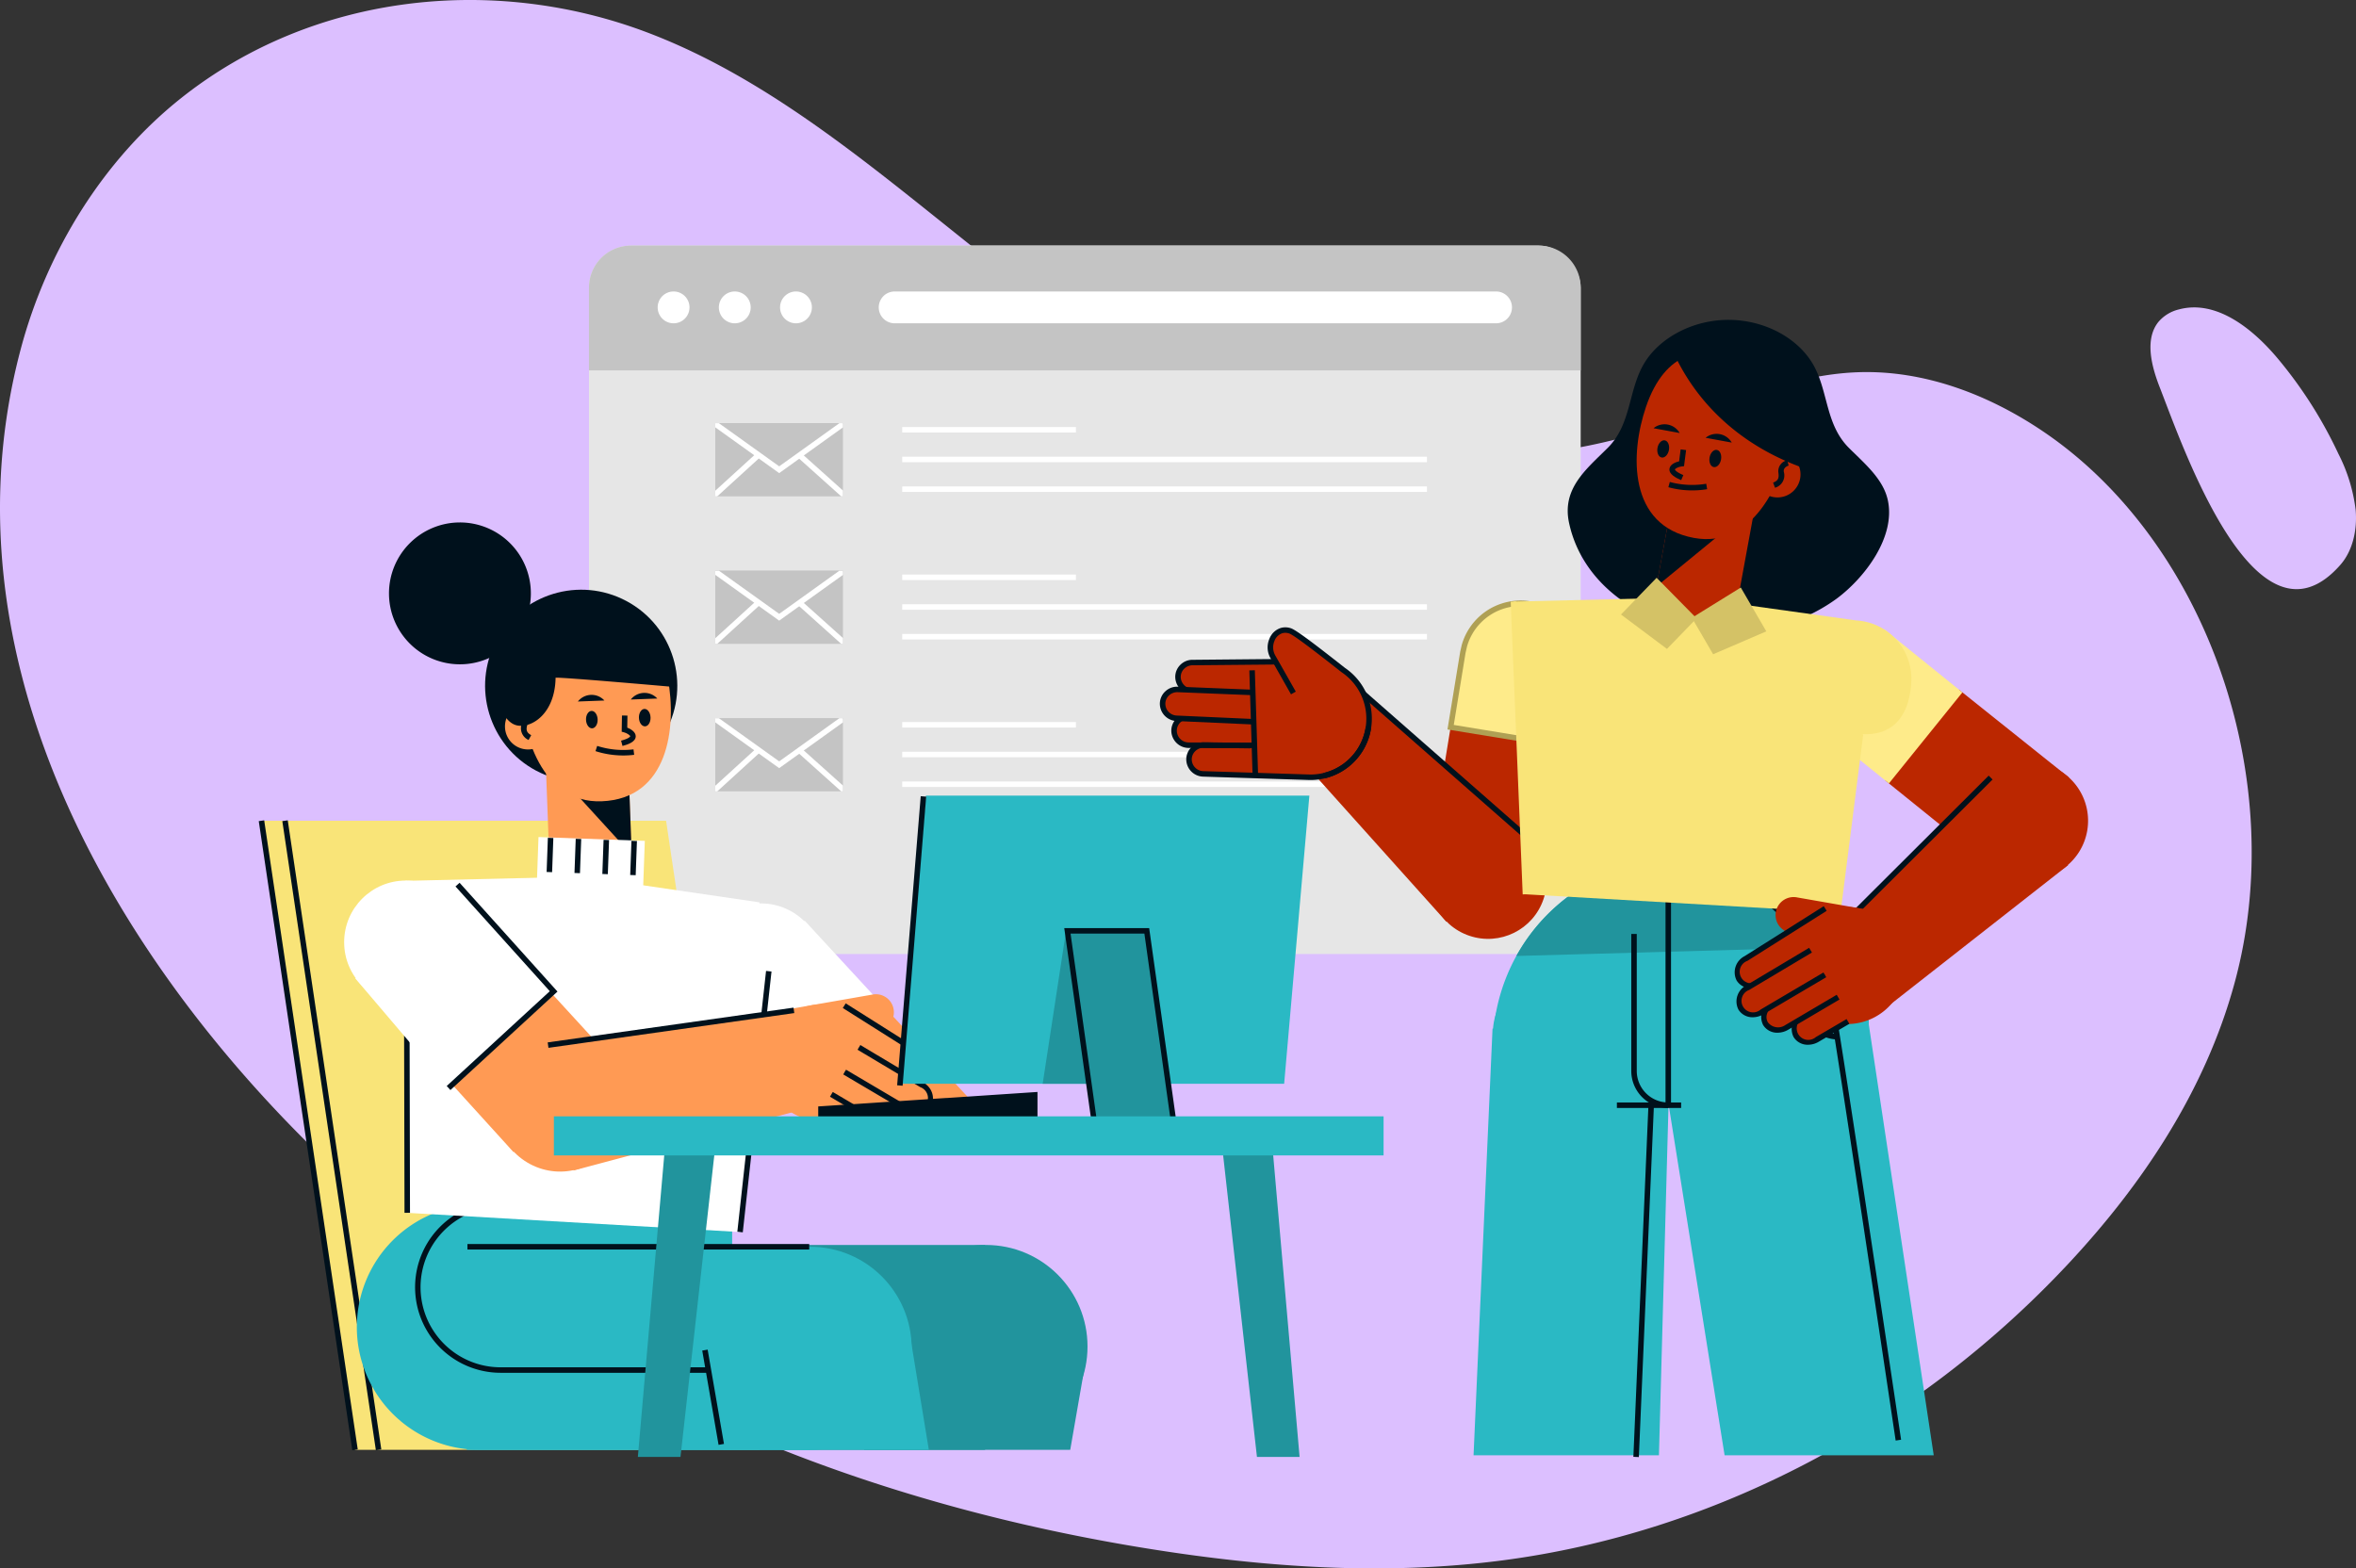 <svg xmlns="http://www.w3.org/2000/svg" xmlns:xlink="http://www.w3.org/1999/xlink" width="402.266" height="267.821" viewBox="0 0 402.266 267.821">
  <rect x="0" y="0" width="402.266" height="267.821" fill="#333333" stroke="none"/>
  <defs>
    <clipPath id="clip-path">
      <rect id="Rectángulo_6276" data-name="Rectángulo 6276" width="21.798" height="12.492" transform="translate(196.579 2113.395)" fill="none"/>
    </clipPath>
    <clipPath id="clip-path-2">
      <rect id="Rectángulo_6281" data-name="Rectángulo 6281" width="21.798" height="12.492" transform="translate(196.579 2138.584)" fill="none"/>
    </clipPath>
    <clipPath id="clip-path-3">
      <rect id="Rectángulo_6286" data-name="Rectángulo 6286" width="21.798" height="12.492" transform="translate(196.579 2163.773)" fill="none"/>
    </clipPath>
  </defs>
  <g id="Grupo_59534" data-name="Grupo 59534" transform="translate(-74.451 -2041.133)">
    <g id="Grupo_56029" data-name="Grupo 56029">
      <path id="Trazado_101095" data-name="Trazado 101095" d="M105.441,2057.832c22.5-17.829,53.222-21.089,79.463-11.179,34.862,13.17,60.521,46.521,94.381,62.537a105.836,105.836,0,0,0,76.022,5.6c12.134-3.724,23.933-9.7,36.527-10.1,11.154-.353,22.172,3.787,31.653,10.244,27.9,19,41.908,59.518,32.5,94.042-5.034,18.485-15.843,34.539-28.435,48-26.012,27.817-60.521,45.9-96.588,50.607-20.131,2.627-40.552,1.2-60.609-2.028-43.709-7.035-86.772-22.973-122.763-51.08-43.085-33.65-85.787-92.346-69.655-153.532C82.453,2083.827,92.253,2068.282,105.441,2057.832Z" fill="#dcbfff"/>
      <path id="Trazado_101096" data-name="Trazado 101096" d="M443.2,2107.257c-1.417-3.623-2.594-8.222-.206-11.169a6.607,6.607,0,0,1,3.48-2.117c6.308-1.7,12.493,3.148,16.892,8.392a74.63,74.63,0,0,1,10.344,16.257,28.6,28.6,0,0,1,2.945,9.551c.3,3.365-.46,6.972-2.6,9.408C459.658,2153.963,447.13,2117.3,443.2,2107.257Z" fill="#dcbfff"/>
    </g>
    <g id="Grupo_59427" data-name="Grupo 59427">
      <g id="Grupo_59389" data-name="Grupo 59389">
        <g id="Grupo_59386" data-name="Grupo 59386">
          <g id="Grupo_59385" data-name="Grupo 59385">
            <rect id="Rectángulo_6271" data-name="Rectángulo 6271" width="169.325" height="120.967" rx="7.177" transform="translate(175.013 2083.069)" fill="#e6e6e6"/>
          </g>
          <path id="Trazado_107738" data-name="Trazado 107738" d="M344.338,2104.384v-14.138a7.177,7.177,0,0,0-7.177-7.177H182.19a7.177,7.177,0,0,0-7.177,7.177v14.138Z" fill="#c4c4c4"/>
        </g>
        <g id="Grupo_59388" data-name="Grupo 59388">
          <g id="Grupo_59387" data-name="Grupo 59387">
            <path id="Trazado_107739" data-name="Trazado 107739" d="M189.46,2090.905a2.717,2.717,0,1,0,2.717,2.717A2.717,2.717,0,0,0,189.46,2090.905Z" fill="#fff"/>
            <path id="Trazado_107740" data-name="Trazado 107740" d="M199.909,2090.905a2.717,2.717,0,1,0,2.717,2.717A2.718,2.718,0,0,0,199.909,2090.905Z" fill="#fff"/>
            <path id="Trazado_107741" data-name="Trazado 107741" d="M210.358,2090.905a2.717,2.717,0,1,0,2.716,2.717A2.717,2.717,0,0,0,210.358,2090.905Z" fill="#fff"/>
          </g>
          <path id="Trazado_107742" data-name="Trazado 107742" d="M329.89,2096.339H227.206a2.718,2.718,0,0,1-2.717-2.717h0a2.718,2.718,0,0,1,2.717-2.717H329.89a2.717,2.717,0,0,1,2.717,2.717h0A2.717,2.717,0,0,1,329.89,2096.339Z" fill="#fff"/>
        </g>
      </g>
      <g id="Grupo_59426" data-name="Grupo 59426">
        <g id="Grupo_59401" data-name="Grupo 59401">
          <g id="Grupo_59393" data-name="Grupo 59393">
            <g id="Grupo_59390" data-name="Grupo 59390">
              <rect id="Rectángulo_6272" data-name="Rectángulo 6272" width="29.656" height="0.938" transform="translate(228.498 2114.05)" fill="#fff"/>
            </g>
            <g id="Grupo_59391" data-name="Grupo 59391">
              <rect id="Rectángulo_6273" data-name="Rectángulo 6273" width="89.59" height="0.938" transform="translate(228.498 2124.196)" fill="#fff"/>
            </g>
            <g id="Grupo_59392" data-name="Grupo 59392">
              <rect id="Rectángulo_6274" data-name="Rectángulo 6274" width="89.59" height="0.938" transform="translate(228.498 2119.123)" fill="#fff"/>
            </g>
          </g>
          <g id="Grupo_59400" data-name="Grupo 59400">
            <g id="Grupo_59399" data-name="Grupo 59399">
              <g id="Grupo_59398" data-name="Grupo 59398" clip-path="url(#clip-path)">
                <g id="Grupo_59397" data-name="Grupo 59397">
                  <g id="Grupo_59396" data-name="Grupo 59396">
                    <rect id="Rectángulo_6275" data-name="Rectángulo 6275" width="23.721" height="13.594" transform="translate(219.339 2126.438) rotate(180)" fill="#c4c4c4"/>
                    <g id="Grupo_59394" data-name="Grupo 59394">
                      <path id="Trazado_107743" data-name="Trazado 107743" d="M195.934,2126.784l-.632-.692,12.1-11.034,12.251,10.979-.626.7-11.619-10.413Z" fill="#fff"/>
                    </g>
                    <g id="Grupo_59395" data-name="Grupo 59395">
                      <path id="Trazado_107744" data-name="Trazado 107744" d="M195.617,2112.844l11.871,8.5,11.85-8.5" fill="#c4c4c4"/>
                      <path id="Trazado_107745" data-name="Trazado 107745" d="M207.489,2121.921l-12.144-8.7.546-.763,11.6,8.305,11.577-8.3.547.762Z" fill="#fff"/>
                    </g>
                  </g>
                </g>
              </g>
            </g>
          </g>
        </g>
        <g id="Grupo_59413" data-name="Grupo 59413">
          <g id="Grupo_59405" data-name="Grupo 59405">
            <g id="Grupo_59402" data-name="Grupo 59402">
              <rect id="Rectángulo_6277" data-name="Rectángulo 6277" width="29.656" height="0.938" transform="translate(228.498 2139.24)" fill="#fff"/>
            </g>
            <g id="Grupo_59403" data-name="Grupo 59403">
              <rect id="Rectángulo_6278" data-name="Rectángulo 6278" width="89.59" height="0.938" transform="translate(228.498 2149.385)" fill="#fff"/>
            </g>
            <g id="Grupo_59404" data-name="Grupo 59404">
              <rect id="Rectángulo_6279" data-name="Rectángulo 6279" width="89.59" height="0.938" transform="translate(228.498 2144.313)" fill="#fff"/>
            </g>
          </g>
          <g id="Grupo_59412" data-name="Grupo 59412">
            <g id="Grupo_59411" data-name="Grupo 59411">
              <g id="Grupo_59410" data-name="Grupo 59410" clip-path="url(#clip-path-2)">
                <g id="Grupo_59409" data-name="Grupo 59409">
                  <g id="Grupo_59408" data-name="Grupo 59408">
                    <rect id="Rectángulo_6280" data-name="Rectángulo 6280" width="23.721" height="13.594" transform="translate(219.339 2151.627) rotate(180)" fill="#c4c4c4"/>
                    <g id="Grupo_59406" data-name="Grupo 59406">
                      <path id="Trazado_107746" data-name="Trazado 107746" d="M195.934,2151.973l-.632-.692,12.1-11.034,12.251,10.979-.626.7-11.619-10.413Z" fill="#fff"/>
                    </g>
                    <g id="Grupo_59407" data-name="Grupo 59407">
                      <path id="Trazado_107747" data-name="Trazado 107747" d="M195.617,2138.033l11.871,8.5,11.85-8.5" fill="#c4c4c4"/>
                      <path id="Trazado_107748" data-name="Trazado 107748" d="M207.489,2147.11l-12.144-8.7.546-.763,11.6,8.305,11.577-8.3.547.762Z" fill="#fff"/>
                    </g>
                  </g>
                </g>
              </g>
            </g>
          </g>
        </g>
        <g id="Grupo_59425" data-name="Grupo 59425">
          <g id="Grupo_59417" data-name="Grupo 59417">
            <g id="Grupo_59414" data-name="Grupo 59414">
              <rect id="Rectángulo_6282" data-name="Rectángulo 6282" width="29.656" height="0.938" transform="translate(228.498 2164.429)" fill="#fff"/>
            </g>
            <g id="Grupo_59415" data-name="Grupo 59415">
              <rect id="Rectángulo_6283" data-name="Rectángulo 6283" width="89.59" height="0.938" transform="translate(228.498 2174.575)" fill="#fff"/>
            </g>
            <g id="Grupo_59416" data-name="Grupo 59416">
              <rect id="Rectángulo_6284" data-name="Rectángulo 6284" width="89.59" height="0.938" transform="translate(228.498 2169.502)" fill="#fff"/>
            </g>
          </g>
          <g id="Grupo_59424" data-name="Grupo 59424">
            <g id="Grupo_59423" data-name="Grupo 59423">
              <g id="Grupo_59422" data-name="Grupo 59422" clip-path="url(#clip-path-3)">
                <g id="Grupo_59421" data-name="Grupo 59421">
                  <g id="Grupo_59420" data-name="Grupo 59420">
                    <rect id="Rectángulo_6285" data-name="Rectángulo 6285" width="23.721" height="13.594" transform="translate(219.339 2176.816) rotate(180)" fill="#c4c4c4"/>
                    <g id="Grupo_59418" data-name="Grupo 59418">
                      <path id="Trazado_107749" data-name="Trazado 107749" d="M195.934,2177.163l-.632-.692,12.1-11.034,12.251,10.979-.626.7L207.407,2166.7Z" fill="#fff"/>
                    </g>
                    <g id="Grupo_59419" data-name="Grupo 59419">
                      <path id="Trazado_107750" data-name="Trazado 107750" d="M195.617,2163.222l11.871,8.5,11.85-8.5" fill="#c4c4c4"/>
                      <path id="Trazado_107751" data-name="Trazado 107751" d="M207.489,2172.3l-12.144-8.7.546-.763,11.6,8.306,11.577-8.305.547.762Z" fill="#fff"/>
                    </g>
                  </g>
                </g>
              </g>
            </g>
          </g>
        </g>
      </g>
    </g>
    <g id="Grupo_59430" data-name="Grupo 59430">
      <path id="Trazado_107752" data-name="Trazado 107752" d="M204.153,2288.7H135.068l-15.973-107.421H188.18Z" fill="#f9e478"/>
      <g id="Grupo_59428" data-name="Grupo 59428">
        <rect id="Rectángulo_6287" data-name="Rectángulo 6287" width="0.938" height="108.602" transform="translate(118.631 2181.348) rotate(-8.458)" fill="#00111c"/>
      </g>
      <g id="Grupo_59429" data-name="Grupo 59429">
        <rect id="Rectángulo_6288" data-name="Rectángulo 6288" width="0.938" height="108.602" transform="translate(122.655 2181.348) rotate(-8.458)" fill="#00111c"/>
      </g>
    </g>
    <g id="Grupo_59431" data-name="Grupo 59431">
      <path id="Trazado_107753" data-name="Trazado 107753" d="M199.459,2288.7h-43.13a20.951,20.951,0,0,1-20.951-20.951h0a20.951,20.951,0,0,1,20.951-20.951h43.13Z" fill="#2ab9c4"/>
    </g>
    <g id="Grupo_59432" data-name="Grupo 59432">
      <path id="Trazado_107754" data-name="Trazado 107754" d="M242.647,2253.719H187.817l-3.656,34.981h58.485Z" fill="#21949d"/>
      <ellipse id="Elipse_4114" data-name="Elipse 4114" cx="17.336" cy="17.346" rx="17.336" ry="17.346" transform="translate(225.463 2253.719)" fill="#21949d"/>
      <path id="Trazado_107755" data-name="Trazado 107755" d="M257.184,2288.7l2.551-14.661-34.178-5.948-3.586,20.609Z" fill="#21949d"/>
    </g>
    <ellipse id="Elipse_4115" data-name="Elipse 4115" cx="17.336" cy="17.346" rx="17.336" ry="17.346" transform="translate(195.435 2254.028)" fill="#2ab9c4"/>
    <path id="Trazado_107756" data-name="Trazado 107756" d="M233.041,2288.7l-3.305-20.136-34.234,5.62,2.383,14.516Z" fill="#2ab9c4"/>
    <path id="Trazado_107757" data-name="Trazado 107757" d="M212.618,2254.028H157.789l-3.656,34.692h58.485Z" fill="#2ab9c4"/>
    <g id="Grupo_59433" data-name="Grupo 59433">
      <rect id="Rectángulo_6289" data-name="Rectángulo 6289" width="0.938" height="16.337" transform="translate(194.353 2271.754) rotate(-9.82)" fill="#00111c"/>
    </g>
    <g id="Grupo_59434" data-name="Grupo 59434">
      <rect id="Rectángulo_6290" data-name="Rectángulo 6290" width="58.357" height="0.938" transform="translate(154.262 2253.56)" fill="#00111c"/>
    </g>
    <g id="Grupo_59436" data-name="Grupo 59436">
      <g id="Grupo_59435" data-name="Grupo 59435">
        <path id="Trazado_107758" data-name="Trazado 107758" d="M195.589,2275.548H159.934a14.612,14.612,0,0,1-4.732-28.436l.3.887a13.674,13.674,0,0,0,4.428,26.611h35.655Z" fill="#00111c"/>
      </g>
    </g>
    <g id="Grupo_59456" data-name="Grupo 59456">
      <path id="Trazado_107759" data-name="Trazado 107759" d="M165.091,2142.439a12.112,12.112,0,1,1-12.129-12.094A12.112,12.112,0,0,1,165.091,2142.439Z" fill="#00111c"/>
      <circle id="Elipse_4116" data-name="Elipse 4116" cx="16.407" cy="16.407" r="16.407" transform="translate(151.481 2164.973) rotate(-61.869)" fill="#00111c"/>
      <g id="Grupo_59437" data-name="Grupo 59437">
        <rect id="Rectángulo_6291" data-name="Rectángulo 6291" width="14.084" height="20.772" transform="translate(167.615 2170.998) rotate(-2.142)" fill="#ff9a54"/>
        <path id="Trazado_107760" data-name="Trazado 107760" d="M182.311,2187.093,167.615,2171l14.074-.526Z" fill="#00111c"/>
      </g>
      <g id="Grupo_59449" data-name="Grupo 59449">
        <path id="Trazado_107761" data-name="Trazado 107761" d="M188.478,2156.971c1.565,8.388.086,20.56-11.307,20.987-10.193.381-13.634-11.342-13.953-19.869S184.727,2136.868,188.478,2156.971Z" fill="#ff9a54"/>
        <g id="Grupo_59440" data-name="Grupo 59440">
          <g id="Grupo_59438" data-name="Grupo 59438">
            <path id="Trazado_107762" data-name="Trazado 107762" d="M184.478,2162.188c.548-.021,1.017.629,1.047,1.45s-.388,1.505-.936,1.525-1.017-.629-1.047-1.45S183.93,2162.208,184.478,2162.188Z" fill="#00111c"/>
            <path id="Trazado_107763" data-name="Trazado 107763" d="M186.679,2160.412l-4.529.17A2.975,2.975,0,0,1,186.679,2160.412Z" fill="#00111c"/>
          </g>
          <g id="Grupo_59439" data-name="Grupo 59439">
            <path id="Trazado_107764" data-name="Trazado 107764" d="M175.445,2162.526c.548-.021,1.017.629,1.048,1.45s-.389,1.5-.936,1.525-1.017-.629-1.048-1.451S174.9,2162.546,175.445,2162.526Z" fill="#00111c"/>
            <path id="Trazado_107765" data-name="Trazado 107765" d="M177.647,2160.75l-4.53.169A2.976,2.976,0,0,1,177.647,2160.75Z" fill="#00111c"/>
          </g>
        </g>
        <g id="Grupo_59445" data-name="Grupo 59445">
          <g id="Grupo_59442" data-name="Grupo 59442">
            <g id="Grupo_59441" data-name="Grupo 59441">
              <path id="Trazado_107766" data-name="Trazado 107766" d="M180.736,2168.512l-.239-.906c1.473-.389,1.563-.74,1.563-.744,0-.15-.556-.556-1.1-.691l-.362-.09.047-2.771.937.016-.034,2.053c.581.228,1.443.725,1.448,1.476C183,2167.8,181.709,2168.255,180.736,2168.512Z" fill="#00111c"/>
            </g>
          </g>
          <g id="Grupo_59444" data-name="Grupo 59444">
            <g id="Grupo_59443" data-name="Grupo 59443">
              <path id="Trazado_107767" data-name="Trazado 107767" d="M180.87,2170.135a15.526,15.526,0,0,1-4.743-.74l.288-.893a14.553,14.553,0,0,0,6.2.59l.115.931A15.344,15.344,0,0,1,180.87,2170.135Z" fill="#00111c"/>
            </g>
          </g>
        </g>
        <g id="Grupo_59448" data-name="Grupo 59448">
          <path id="Trazado_107768" data-name="Trazado 107768" d="M160.675,2165.321a3.934,3.934,0,1,0,3.784-4.078A3.934,3.934,0,0,0,160.675,2165.321Z" fill="#ff9a54"/>
          <g id="Grupo_59447" data-name="Grupo 59447">
            <g id="Grupo_59446" data-name="Grupo 59446">
              <path id="Trazado_107769" data-name="Trazado 107769" d="M164.7,2167.489a2.184,2.184,0,0,1-1.1-2.92c.23-.764-.63-1.141-.666-1.156l.368-.863a1.9,1.9,0,0,1,1.2,2.289c-.288.958-.131,1.4.648,1.827Z" fill="#00111c"/>
            </g>
          </g>
        </g>
      </g>
      <path id="Trazado_107770" data-name="Trazado 107770" d="M161.32,2148.375c10.771-11.292,23.611-4.532,26.907,2.947a35.278,35.278,0,0,1,1.7,7.149s-20.611-1.816-20.615-1.6c-.1,6.176-4.106,8.616-6.535,8.143C158.614,2164.2,157.172,2152.725,161.32,2148.375Z" fill="#00111c"/>
      <g id="Grupo_59455" data-name="Grupo 59455">
        <rect id="Rectángulo_6292" data-name="Rectángulo 6292" width="18.17" height="15.595" transform="matrix(-0.999, -0.036, 0.036, -0.999, 183.987, 2200.299)" fill="#fff"/>
        <g id="Grupo_59454" data-name="Grupo 59454">
          <g id="Grupo_59450" data-name="Grupo 59450">
            <rect id="Rectángulo_6293" data-name="Rectángulo 6293" width="5.841" height="0.937" transform="matrix(0.036, -0.999, 0.999, 0.036, 167.783, 2190.029)" fill="#00111c"/>
          </g>
          <g id="Grupo_59451" data-name="Grupo 59451">
            <rect id="Rectángulo_6294" data-name="Rectángulo 6294" width="5.841" height="0.937" transform="translate(172.539 2190.201) rotate(-87.909)" fill="#00111c"/>
          </g>
          <g id="Grupo_59452" data-name="Grupo 59452">
            <rect id="Rectángulo_6295" data-name="Rectángulo 6295" width="5.841" height="0.937" transform="matrix(0.036, -0.999, 0.999, 0.036, 177.296, 2190.373)" fill="#00111c"/>
          </g>
          <g id="Grupo_59453" data-name="Grupo 59453">
            <rect id="Rectángulo_6296" data-name="Rectángulo 6296" width="5.841" height="0.937" transform="translate(182.052 2190.545) rotate(-87.909)" fill="#00111c"/>
          </g>
        </g>
      </g>
    </g>
    <g id="Grupo_59460" data-name="Grupo 59460">
      <g id="Grupo_59457" data-name="Grupo 59457">
        <path id="Trazado_107771" data-name="Trazado 107771" d="M214.9,2205.288a10.525,10.525,0,1,1-11.144-9.868A10.527,10.527,0,0,1,214.9,2205.288Z" fill="#fff"/>
        <path id="Trazado_107772" data-name="Trazado 107772" d="M234.254,2234.307l6.03-5.211-16.67-17.992-15.644,14.414,7.092,7.7A13.815,13.815,0,0,0,234.254,2234.307Z" fill="#ff9a54"/>
        <rect id="Rectángulo_6297" data-name="Rectángulo 6297" width="21.271" height="20.469" transform="matrix(-0.735, 0.678, -0.678, -0.735, 225.726, 2213.396)" fill="#fff"/>
      </g>
      <path id="Trazado_107773" data-name="Trazado 107773" d="M200.81,2251.512l4.84-40.824L204.1,2195.21l-29.98-4.389-30.454.724.318,56.689Z" fill="#fff"/>
      <g id="Grupo_59458" data-name="Grupo 59458">
        <rect id="Rectángulo_6298" data-name="Rectángulo 6298" width="44.806" height="0.937" transform="translate(200.344 2251.461) rotate(-83.716)" fill="#00111c"/>
      </g>
      <g id="Grupo_59459" data-name="Grupo 59459">
        <rect id="Rectángulo_6299" data-name="Rectángulo 6299" width="0.938" height="42.189" transform="translate(143.422 2206.046) rotate(-0.13)" fill="#00111c"/>
      </g>
    </g>
    <g id="Grupo_59472" data-name="Grupo 59472">
      <g id="Grupo_59462" data-name="Grupo 59462">
        <path id="Trazado_107774" data-name="Trazado 107774" d="M177.853,2220.808l-15.721,17.058-18.622-20.512,16.933-15.53Z" fill="#ff9a54"/>
        <path id="Trazado_107775" data-name="Trazado 107775" d="M169.278,2210.4l-18.238,16.519L135.114,2208.2l17.459-16.011Z" fill="#fff"/>
        <circle id="Elipse_4117" data-name="Elipse 4117" cx="10.525" cy="10.525" r="10.525" transform="translate(133.211 2191.495)" fill="#fff"/>
        <g id="Grupo_59461" data-name="Grupo 59461">
          <path id="Trazado_107776" data-name="Trazado 107776" d="M151.357,2227.267l-.635-.69,17.6-16.189-16.1-17.887.7-.627,16.715,18.576Z" fill="#00111c"/>
        </g>
      </g>
      <g id="Grupo_59468" data-name="Grupo 59468">
        <path id="Trazado_107777" data-name="Trazado 107777" d="M226.66,2212.44h0a3.078,3.078,0,0,1-.863,4.04l-5.712,4.119-11.246-7.088,14.533-2.54A3.077,3.077,0,0,1,226.66,2212.44Z" fill="#ff9a54"/>
        <path id="Trazado_107778" data-name="Trazado 107778" d="M208.579,2230.377a9.985,9.985,0,1,0-1.507-14.04A9.985,9.985,0,0,0,208.579,2230.377Z" fill="#ff9a54"/>
        <g id="Grupo_59467" data-name="Grupo 59467">
          <path id="Trazado_107779" data-name="Trazado 107779" d="M233.295,2224.894h0a2.652,2.652,0,0,1-3.665.621l-8.888-5.238-1.784-6.731,13.12,7.823A2.656,2.656,0,0,1,233.295,2224.894Z" fill="#ff9a54"/>
          <path id="Trazado_107780" data-name="Trazado 107780" d="M223.537,2234.542h0a2.651,2.651,0,0,1-3.665.62l-6.9-4.057,2.443-4.216,6.908,4.128A2.655,2.655,0,0,1,223.537,2234.542Z" fill="#ff9a54"/>
          <g id="Grupo_59463" data-name="Grupo 59463">
            <path id="Trazado_107781" data-name="Trazado 107781" d="M221.535,2236.123a3.588,3.588,0,0,1-1.812-.5l-5.246-3.072.474-.809,5.247,3.072a2.172,2.172,0,0,0,2.992-.476,1.768,1.768,0,0,0,.122-1.493,2.574,2.574,0,0,0-1.142-1.369l.479-.806a3.1,3.1,0,0,1,1.347,4.148A2.8,2.8,0,0,1,221.535,2236.123Z" fill="#00111c"/>
          </g>
          <path id="Trazado_107782" data-name="Trazado 107782" d="M228.769,2232.5h0a2.653,2.653,0,0,1-3.666.621l-8.887-5.238,2.442-4.217,8.894,5.309A2.655,2.655,0,0,1,228.769,2232.5Z" fill="#ff9a54"/>
          <g id="Grupo_59464" data-name="Grupo 59464">
            <path id="Trazado_107783" data-name="Trazado 107783" d="M226.739,2234.068a3.577,3.577,0,0,1-1.812-.5l-8.764-5.164.476-.808,8.764,5.165a1.972,1.972,0,1,0,1.971-3.339l-8.771-5.236.481-.8,8.77,5.236a3.1,3.1,0,0,1,1.346,4.147A2.805,2.805,0,0,1,226.739,2234.068Z" fill="#00111c"/>
          </g>
          <g id="Grupo_59465" data-name="Grupo 59465">
            <path id="Trazado_107784" data-name="Trazado 107784" d="M231.266,2226.459a3.577,3.577,0,0,1-1.812-.5l-8.765-5.165.476-.807,8.764,5.164a1.972,1.972,0,1,0,1.971-3.338l-13.55-8.556.5-.793,13.54,8.549a3.1,3.1,0,0,1,1.335,4.141A2.8,2.8,0,0,1,231.266,2226.459Z" fill="#00111c"/>
          </g>
          <path id="Trazado_107785" data-name="Trazado 107785" d="M233.017,2229.88h0a2.653,2.653,0,0,1-3.665.62l-10.873-6.419,2.442-4.216,10.879,6.49A2.655,2.655,0,0,1,233.017,2229.88Z" fill="#ff9a54"/>
          <g id="Grupo_59466" data-name="Grupo 59466">
            <path id="Trazado_107786" data-name="Trazado 107786" d="M230.96,2231.428a3.579,3.579,0,0,1-1.812-.5l-10.722-6.329.476-.807,10.722,6.329a1.972,1.972,0,1,0,1.971-3.339l-10.728-6.4.48-.8,10.728,6.4a3.1,3.1,0,0,1,1.345,4.147A2.8,2.8,0,0,1,230.96,2231.428Z" fill="#00111c"/>
          </g>
        </g>
      </g>
      <g id="Grupo_59471" data-name="Grupo 59471">
        <g id="Grupo_59470" data-name="Grupo 59470">
          <circle id="Elipse_4118" data-name="Elipse 4118" cx="10.926" cy="10.926" r="10.926" transform="translate(155.328 2234.823) rotate(-62.166)" fill="#ff9a54"/>
          <path id="Trazado_107787" data-name="Trazado 107787" d="M210.009,2213.645l3.342,16.455L172.377,2241l-4.349-21.415Z" fill="#ff9a54"/>
          <g id="Grupo_59469" data-name="Grupo 59469">
            <rect id="Rectángulo_6300" data-name="Rectángulo 6300" width="42.399" height="0.938" transform="matrix(0.99, -0.14, 0.14, 0.99, 167.964, 2219.13)" fill="#00111c"/>
          </g>
        </g>
      </g>
    </g>
    <g id="Grupo_59482" data-name="Grupo 59482">
      <g id="Grupo_59479" data-name="Grupo 59479">
        <g id="Grupo_59473" data-name="Grupo 59473">
          <path id="Trazado_107788" data-name="Trazado 107788" d="M251.592,2233.419H214.156v-3.356l37.437-2.472Z" fill="#00111c"/>
        </g>
        <g id="Grupo_59478" data-name="Grupo 59478">
          <g id="Grupo_59475" data-name="Grupo 59475">
            <g id="Grupo_59474" data-name="Grupo 59474">
              <path id="Trazado_107789" data-name="Trazado 107789" d="M293.708,2226.2H228.237l4.305-49.21h65.471Z" fill="#2ab9c4"/>
            </g>
            <path id="Trazado_107790" data-name="Trazado 107790" d="M263.688,2226.2H252.479l4.036-26.4Z" fill="#21949d"/>
          </g>
          <g id="Grupo_59477" data-name="Grupo 59477">
            <g id="Grupo_59476" data-name="Grupo 59476">
              <path id="Trazado_107791" data-name="Trazado 107791" d="M274.94,2233.419H261.384l-4.686-33.34h13.556Z" fill="#21949d"/>
              <path id="Trazado_107792" data-name="Trazado 107792" d="M275.479,2233.888h-14.5l-4.817-34.277h14.5Zm-13.687-.937H274.4l-4.554-32.4H257.238Z" fill="#00111c"/>
            </g>
          </g>
        </g>
      </g>
      <g id="Grupo_59480" data-name="Grupo 59480">
        <path id="Trazado_107793" data-name="Trazado 107793" d="M296.344,2289.919l-4.7-53.715h-8.6l6.02,53.715Z" fill="#21949d"/>
        <path id="Trazado_107794" data-name="Trazado 107794" d="M190.638,2289.919l6.02-53.715h-8.6l-4.7,53.715Z" fill="#21949d"/>
      </g>
      <rect id="Rectángulo_6301" data-name="Rectángulo 6301" width="141.663" height="6.673" transform="translate(169.021 2231.756)" fill="#2ab9c4"/>
      <g id="Grupo_59481" data-name="Grupo 59481">
        <rect id="Rectángulo_6302" data-name="Rectángulo 6302" width="49.528" height="0.938" transform="translate(227.63 2226.453) rotate(-85.339)" fill="#00111c"/>
      </g>
    </g>
    <path id="Trazado_107795" data-name="Trazado 107795" d="M396.779,2126.543c-.78-3.589-3.852-6.153-6.628-8.913-3.949-3.925-3.531-9.382-5.914-13.881-2.527-4.77-8.388-8-14.694-8-5.871,0-11.544,2.9-14.255,7.254-2.879,4.621-2.19,10.49-6.352,14.629-3.7,3.679-7.84,6.952-6.58,12.8,2.538,11.787,14.656,18.57,26.041,18.57h2.292a29.569,29.569,0,0,0,17.392-5.67C392.8,2139.81,398.153,2132.861,396.779,2126.543Z" fill="#00111c"/>
    <path id="Trazado_107796" data-name="Trazado 107796" d="M357.7,2289.632l1.941-70.905-30.352-1.955-3.241,72.86Z" fill="#2ab9c4"/>
    <path id="Trazado_107797" data-name="Trazado 107797" d="M404.617,2289.632l-11.183-74.207-36.572-1.285,12.05,75.491Z" fill="#2ab9c4"/>
    <path id="Trazado_107798" data-name="Trazado 107798" d="M393.526,2219.916a32.093,32.093,0,1,0-64.186,0C329.34,2221.876,393.526,2221.876,393.526,2219.916Z" fill="#2ab9c4"/>
    <path id="Rectángulo_6303" data-name="Rectángulo 6303" d="M11.207,0H54.9a9.287,9.287,0,0,1,9.287,9.287v4.961A9.287,9.287,0,0,1,54.9,23.535H9.287A9.287,9.287,0,0,1,0,14.248V11.207A11.207,11.207,0,0,1,11.207,0Z" transform="translate(329.34 2206.448)" fill="#2ab9c4"/>
    <path id="Trazado_107799" data-name="Trazado 107799" d="M388.607,2202.838a32.1,32.1,0,0,0-55.256,1.535Z" fill="#21949d"/>
    <g id="Grupo_59483" data-name="Grupo 59483">
      <path id="Trazado_107800" data-name="Trazado 107800" d="M398.118,2287.118c-3.752-25.189-10.968-73.2-11.415-74.613a31.55,31.55,0,0,0-30.753-24.213v-.938a32.46,32.46,0,0,1,31.647,24.875c.436.939,9.613,62.434,11.449,74.751Z" fill="#00111c"/>
    </g>
    <g id="Grupo_59484" data-name="Grupo 59484">
      <rect id="Rectángulo_6304" data-name="Rectángulo 6304" width="10.966" height="0.938" transform="translate(350.521 2229.39)" fill="#00111c"/>
    </g>
    <g id="Grupo_59485" data-name="Grupo 59485">
      <rect id="Rectángulo_6305" data-name="Rectángulo 6305" width="0.938" height="38.015" transform="translate(358.825 2191.844)" fill="#00111c"/>
    </g>
    <g id="Grupo_59486" data-name="Grupo 59486">
      <path id="Trazado_107801" data-name="Trazado 107801" d="M359.293,2230.328a6.324,6.324,0,0,1-6.316-6.318v-23.393h.937v23.393a5.385,5.385,0,0,0,5.379,5.38Z" fill="#00111c"/>
    </g>
    <g id="Grupo_59487" data-name="Grupo 59487">
      <path id="Trazado_107802" data-name="Trazado 107802" d="M388.313,2218.631a6.325,6.325,0,0,1-6.317-6.318v-9.587h.938v9.587a5.385,5.385,0,0,0,5.379,5.38Z" fill="#00111c"/>
    </g>
    <g id="Grupo_59488" data-name="Grupo 59488">
      <rect id="Rectángulo_6306" data-name="Rectángulo 6306" width="60.115" height="0.937" transform="translate(353.335 2289.899) rotate(-87.548)" fill="#00111c"/>
    </g>
    <g id="Grupo_59501" data-name="Grupo 59501">
      <g id="Grupo_59491" data-name="Grupo 59491">
        <rect id="Rectángulo_6307" data-name="Rectángulo 6307" width="19.97" height="25.339" transform="translate(337.872 2192.767) rotate(-170.704)" fill="#bb2700"/>
        <g id="Grupo_59489" data-name="Grupo 59489">
          <path id="Trazado_107803" data-name="Trazado 107803" d="M343.933,2155.737a9.985,9.985,0,1,1-8.241-11.467A9.986,9.986,0,0,1,343.933,2155.737Z" fill="#feeb8a"/>
          <rect id="Rectángulo_6308" data-name="Rectángulo 6308" width="19.97" height="14.122" transform="translate(341.838 2168.533) rotate(-170.704)" fill="#feeb8a"/>
        </g>
        <g id="Grupo_59490" data-name="Grupo 59490">
          <path id="Trazado_107804" data-name="Trazado 107804" d="M342.225,2169.071l-20.632-3.378,2.17-13.257.263-1.159a10.448,10.448,0,0,1,20.5,2.911l.058.01,0,.474Zm-19.556-4.151L341.452,2168l2.158-13.186-.03-.247a9.511,9.511,0,0,0-18.646-3.052l-.252,1.106Z" fill="#afa054"/>
        </g>
      </g>
      <g id="Grupo_59493" data-name="Grupo 59493">
        <circle id="Elipse_4119" data-name="Elipse 4119" cx="9.985" cy="9.985" r="9.985" transform="translate(315.877 2197.728) rotate(-71.327)" fill="#bb2700"/>
        <path id="Trazado_107805" data-name="Trazado 107805" d="M306.329,2158.779l-10.791,10.91,25.873,28.844,14.044-14.2Z" fill="#bb2700"/>
        <g id="Grupo_59492" data-name="Grupo 59492">
          <rect id="Rectángulo_6309" data-name="Rectángulo 6309" width="0.938" height="38.748" transform="translate(306.019 2159.131) rotate(-48.734)" fill="#00111c"/>
        </g>
      </g>
      <g id="Grupo_59500" data-name="Grupo 59500">
        <path id="Trazado_107806" data-name="Trazado 107806" d="M288.059,2155.285l.729,18.255,9.016.366.87-18.11Z" fill="#bb2700"/>
        <path id="Trazado_107807" data-name="Trazado 107807" d="M300.522,2173.589a10.017,10.017,0,1,1,7.413-12.072A10.017,10.017,0,0,1,300.522,2173.589Z" fill="#bb2700"/>
        <path id="Trazado_107808" data-name="Trazado 107808" d="M277.463,2170.8h0a2.494,2.494,0,0,0,2.489,2.48l8.837.259.071-4.992-8.874-.2A2.488,2.488,0,0,0,277.463,2170.8Z" fill="#bb2700"/>
        <path id="Trazado_107809" data-name="Trazado 107809" d="M274.911,2165.9h0a2.493,2.493,0,0,0,2.489,2.48l12.707.282-1.761-5-10.911-.213A2.486,2.486,0,0,0,274.911,2165.9Z" fill="#bb2700"/>
        <g id="Grupo_59494" data-name="Grupo 59494">
          <path id="Trazado_107810" data-name="Trazado 107810" d="M298.212,2174.325c-.14,0-.281,0-.422-.009l-17.852-.567a2.965,2.965,0,0,1-2.943-2.95,2.886,2.886,0,0,1,.885-2.074,3.017,3.017,0,0,1,2.109-.846l7.941.107-.013.938-7.937-.107h-.011a2.047,2.047,0,0,0-1.436.58,1.965,1.965,0,0,0-.6,1.406,2.029,2.029,0,0,0,2.025,2.009l17.867.568a9.516,9.516,0,0,0,9.823-8.18l.928.132a10.45,10.45,0,0,1-10.363,8.993Z" fill="#00111c"/>
        </g>
        <g id="Grupo_59495" data-name="Grupo 59495">
          <path id="Trazado_107811" data-name="Trazado 107811" d="M288.484,2168.877l-11.086-.028a2.97,2.97,0,0,1-2.956-2.951,2.89,2.89,0,0,1,.886-2.074,2.974,2.974,0,0,1,2.109-.845l10.918.213-.018.937-10.912-.213a2.132,2.132,0,0,0-1.444.58,1.966,1.966,0,0,0-.6,1.406,2.03,2.03,0,0,0,2.026,2.01l11.081.028Z" fill="#00111c"/>
        </g>
        <path id="Trazado_107812" data-name="Trazado 107812" d="M275.585,2156.651h0a2.493,2.493,0,0,0,2.422,2.545l10.868.515,5.677-5.515-16.379.071A2.485,2.485,0,0,0,275.585,2156.651Z" fill="#bb2700"/>
        <path id="Trazado_107813" data-name="Trazado 107813" d="M293.318,2148.8c-1.718.454-2.533,2.907-1.511,4.533l2.878,4.578,9.828-1.8c-1.251-.949-8.567-6.839-9.788-7.241A2.449,2.449,0,0,0,293.318,2148.8Z" fill="#bb2700"/>
        <g id="Grupo_59496" data-name="Grupo 59496">
          <path id="Trazado_107814" data-name="Trazado 107814" d="M277.989,2159.665a2.97,2.97,0,0,1-2.873-3.029,2.9,2.9,0,0,1,.921-2.031,2.947,2.947,0,0,1,2.151-.807l14.143-.133.009.938-14.162.132a2.053,2.053,0,0,0-1.5.554,1.959,1.959,0,0,0-.625,1.376,2.029,2.029,0,0,0,1.97,2.063Z" fill="#00111c"/>
        </g>
        <path id="Trazado_107815" data-name="Trazado 107815" d="M272.955,2161.242h0a2.493,2.493,0,0,0,2.422,2.546l13.345.64-.235-5.047-12.944-.523A2.486,2.486,0,0,0,272.955,2161.242Z" fill="#bb2700"/>
        <g id="Grupo_59497" data-name="Grupo 59497">
          <path id="Trazado_107816" data-name="Trazado 107816" d="M288.261,2164.837l-12.906-.581a2.968,2.968,0,0,1-2.869-3.029,2.9,2.9,0,0,1,.921-2.03,2.945,2.945,0,0,1,2.152-.807l12.947.523-.038.936-12.944-.522a2.067,2.067,0,0,0-1.475.553,1.961,1.961,0,0,0-.625,1.377,2.028,2.028,0,0,0,1.97,2.063l12.909.58Z" fill="#00111c"/>
        </g>
        <g id="Grupo_59498" data-name="Grupo 59498">
          <rect id="Rectángulo_6310" data-name="Rectángulo 6310" width="0.938" height="17.952" transform="translate(287.764 2155.611) rotate(-1.777)" fill="#00111c"/>
        </g>
        <g id="Grupo_59499" data-name="Grupo 59499">
          <path id="Trazado_107817" data-name="Trazado 107817" d="M300.631,2174.045l-.218-.912a9.548,9.548,0,0,0,3.114-17.205l-.677-.53c-2.206-1.733-7.372-5.795-8.272-6.091a1.982,1.982,0,0,0-1.141-.059,2.172,2.172,0,0,0-1.4,1.373,2.783,2.783,0,0,0,.17,2.459l3.488,6.152-.816.462-3.477-6.134a3.676,3.676,0,0,1-.237-3.283,3.091,3.091,0,0,1,2.036-1.935,2.929,2.929,0,0,1,1.673.074c.975.321,4.929,3.392,8.559,6.246l.648.509a10.484,10.484,0,0,1-3.447,18.874Z" fill="#00111c"/>
        </g>
      </g>
    </g>
    <g id="Grupo_59502" data-name="Grupo 59502">
      <path id="Trazado_107818" data-name="Trazado 107818" d="M413.78,2188.477l13.935-14.572L408.9,2158.876l-12.543,15.54Z" fill="#bb2700"/>
      <rect id="Rectángulo_6311" data-name="Rectángulo 6311" width="19.97" height="17.073" transform="translate(409.51 2159.367) rotate(128.908)" fill="#feeb8a"/>
    </g>
    <g id="Grupo_59505" data-name="Grupo 59505">
      <path id="Trazado_107819" data-name="Trazado 107819" d="M391.395,2147.079l-28.2-3.943-30.339.721,2.046,49.982,53.347,3.078,3.862-30.451.267.016c5.5.317,8.09-3.354,8.408-8.86h0A9.985,9.985,0,0,0,391.395,2147.079Z" fill="#f9e478"/>
      <g id="Grupo_59503" data-name="Grupo 59503">
        <rect id="Rectángulo_6312" data-name="Rectángulo 6312" width="30.694" height="0.937" transform="translate(387.782 2196.857) rotate(-82.754)" fill="#f9e478"/>
      </g>
      <g id="Grupo_59504" data-name="Grupo 59504">
        <rect id="Rectángulo_6313" data-name="Rectángulo 6313" width="0.937" height="50.023" transform="translate(332.39 2143.876) rotate(-2.345)" fill="#f9e478"/>
      </g>
    </g>
    <g id="Grupo_59514" data-name="Grupo 59514">
      <g id="Grupo_59507" data-name="Grupo 59507">
        <path id="Trazado_107820" data-name="Trazado 107820" d="M429.427,2186.617a9.985,9.985,0,1,1-3.107-13.775A9.985,9.985,0,0,1,429.427,2186.617Z" fill="#bb2700"/>
        <path id="Trazado_107821" data-name="Trazado 107821" d="M386.9,2201.27l10.17,11.491,30.5-23.9L414.33,2173.9Z" fill="#bb2700"/>
        <g id="Grupo_59506" data-name="Grupo 59506">
          <rect id="Rectángulo_6314" data-name="Rectángulo 6314" width="38.747" height="0.938" transform="translate(386.563 2200.934) rotate(-44.914)" fill="#00111c"/>
        </g>
      </g>
      <g id="Grupo_59513" data-name="Grupo 59513">
        <path id="Trazado_107822" data-name="Trazado 107822" d="M378.031,2195.848h0a3.078,3.078,0,0,0,.862,4.04l5.713,4.119,11.246-7.088-14.533-2.54A3.076,3.076,0,0,0,378.031,2195.848Z" fill="#bb2700"/>
        <path id="Trazado_107823" data-name="Trazado 107823" d="M396.112,2213.785a9.985,9.985,0,1,1,1.507-14.04A9.985,9.985,0,0,1,396.112,2213.785Z" fill="#bb2700"/>
        <g id="Grupo_59512" data-name="Grupo 59512">
          <path id="Trazado_107824" data-name="Trazado 107824" d="M371.395,2208.3h0a2.654,2.654,0,0,0,3.666.621l8.888-5.238,1.784-6.731-13.12,7.823A2.657,2.657,0,0,0,371.395,2208.3Z" fill="#bb2700"/>
          <path id="Trazado_107825" data-name="Trazado 107825" d="M381.153,2217.95h0a2.653,2.653,0,0,0,3.666.621l6.9-4.058-2.442-4.216-6.909,4.128A2.657,2.657,0,0,0,381.153,2217.95Z" fill="#bb2700"/>
          <g id="Grupo_59508" data-name="Grupo 59508">
            <path id="Trazado_107826" data-name="Trazado 107826" d="M383.155,2219.531a2.8,2.8,0,0,1-2.46-1.308,3.1,3.1,0,0,1,1.346-4.147l.48.805a1.972,1.972,0,1,0,1.971,3.339l5.247-3.073.474.809-5.246,3.072A3.575,3.575,0,0,1,383.155,2219.531Z" fill="#00111c"/>
          </g>
          <path id="Trazado_107827" data-name="Trazado 107827" d="M375.922,2215.911h0a2.652,2.652,0,0,0,3.665.621l8.888-5.238-2.442-4.217-8.894,5.309A2.656,2.656,0,0,0,375.922,2215.911Z" fill="#bb2700"/>
          <g id="Grupo_59509" data-name="Grupo 59509">
            <path id="Trazado_107828" data-name="Trazado 107828" d="M377.951,2217.476a2.8,2.8,0,0,1-2.46-1.309,3.1,3.1,0,0,1,1.346-4.147l8.769-5.235.481.805-8.77,5.236a2.576,2.576,0,0,0-1.142,1.368,1.77,1.77,0,0,0,.122,1.494,2.171,2.171,0,0,0,2.991.477l8.764-5.165.476.808-8.764,5.164A3.581,3.581,0,0,1,377.951,2217.476Z" fill="#00111c"/>
          </g>
          <g id="Grupo_59510" data-name="Grupo 59510">
            <path id="Trazado_107829" data-name="Trazado 107829" d="M373.425,2209.867a2.8,2.8,0,0,1-2.46-1.308,3.1,3.1,0,0,1,1.346-4.148l13.529-8.542.5.793-13.54,8.548a1.974,1.974,0,1,0,1.961,3.346l8.764-5.165.475.808-8.764,5.164A3.574,3.574,0,0,1,373.425,2209.867Z" fill="#00111c"/>
          </g>
          <path id="Trazado_107830" data-name="Trazado 107830" d="M371.673,2213.288h0a2.654,2.654,0,0,0,3.666.62l10.873-6.419-2.443-4.216-10.878,6.49A2.657,2.657,0,0,0,371.673,2213.288Z" fill="#bb2700"/>
          <g id="Grupo_59511" data-name="Grupo 59511">
            <path id="Trazado_107831" data-name="Trazado 107831" d="M373.73,2214.836a2.8,2.8,0,0,1-2.46-1.309,3.1,3.1,0,0,1,1.347-4.147l10.726-6.4.481.8-10.727,6.4a1.972,1.972,0,1,0,1.97,3.339l10.722-6.329.476.808-10.722,6.329A3.578,3.578,0,0,1,373.73,2214.836Z" fill="#00111c"/>
          </g>
        </g>
      </g>
    </g>
    <g id="Grupo_59530" data-name="Grupo 59530">
      <circle id="Elipse_4120" data-name="Elipse 4120" cx="16.314" cy="16.314" r="16.314" transform="matrix(0.378, -0.926, 0.926, 0.378, 348.997, 2123.18)" fill="#00111c"/>
      <g id="Grupo_59528" data-name="Grupo 59528">
        <g id="Grupo_59515" data-name="Grupo 59515">
          <rect id="Rectángulo_6315" data-name="Rectángulo 6315" width="14.084" height="20.772" transform="translate(370.37 2147.901) rotate(-169.589)" fill="#bb2700"/>
          <path id="Trazado_107832" data-name="Trazado 107832" d="M357.266,2141.285l16.858-13.814-13.852-2.545Z" fill="#00111c"/>
        </g>
        <g id="Grupo_59527" data-name="Grupo 59527">
          <path id="Trazado_107833" data-name="Trazado 107833" d="M355.494,2110.589c-2.755,8.076-3.041,20.334,8.172,22.395,10.032,1.843,15.123-9.264,16.665-17.656S362.1,2091.235,355.494,2110.589Z" fill="#bb2700"/>
          <g id="Grupo_59518" data-name="Grupo 59518">
            <g id="Grupo_59516" data-name="Grupo 59516">
              <path id="Trazado_107834" data-name="Trazado 107834" d="M358.7,2116.327c-.539-.1-1.1.476-1.245,1.285s.168,1.544.707,1.643,1.1-.476,1.245-1.285S359.242,2116.426,358.7,2116.327Z" fill="#00111c"/>
              <path id="Trazado_107835" data-name="Trazado 107835" d="M356.78,2114.253l4.458.819A2.976,2.976,0,0,0,356.78,2114.253Z" fill="#00111c"/>
            </g>
            <g id="Grupo_59517" data-name="Grupo 59517">
              <path id="Trazado_107836" data-name="Trazado 107836" d="M367.593,2117.96c-.539-.1-1.1.476-1.245,1.285s.168,1.545.707,1.644,1.1-.476,1.245-1.285S368.132,2118.059,367.593,2117.96Z" fill="#00111c"/>
              <path id="Trazado_107837" data-name="Trazado 107837" d="M365.67,2115.887l4.458.819A2.975,2.975,0,0,0,365.67,2115.887Z" fill="#00111c"/>
            </g>
          </g>
          <g id="Grupo_59523" data-name="Grupo 59523">
            <g id="Grupo_59520" data-name="Grupo 59520">
              <g id="Grupo_59519" data-name="Grupo 59519">
                <path id="Trazado_107838" data-name="Trazado 107838" d="M361.5,2123.123c-.927-.394-2.142-1.027-2-1.964.113-.743,1.038-1.111,1.646-1.252l.261-2.037.929.119-.352,2.749-.371.036c-.557.056-1.164.378-1.186.527,0,0,.037.363,1.439.96Z" fill="#00111c"/>
              </g>
            </g>
            <g id="Grupo_59522" data-name="Grupo 59522">
              <g id="Grupo_59521" data-name="Grupo 59521">
                <path id="Trazado_107839" data-name="Trazado 107839" d="M363.373,2124.873a15.447,15.447,0,0,1-4.062-.541l.246-.9a14.549,14.549,0,0,0,6.217.307l.156.925A15.381,15.381,0,0,1,363.373,2124.873Z" fill="#00111c"/>
              </g>
            </g>
          </g>
          <g id="Grupo_59526" data-name="Grupo 59526">
            <path id="Trazado_107840" data-name="Trazado 107840" d="M381.807,2122.851a3.933,3.933,0,1,1-3.157-4.58A3.934,3.934,0,0,1,381.807,2122.851Z" fill="#bb2700"/>
            <g id="Grupo_59525" data-name="Grupo 59525">
              <g id="Grupo_59524" data-name="Grupo 59524">
                <path id="Trazado_107841" data-name="Trazado 107841" d="M377.517,2124.418l-.325-.879c.831-.308,1.051-.725.9-1.715a1.9,1.9,0,0,1,1.513-2.093l.24.907c-.038.01-.943.259-.826,1.047A2.184,2.184,0,0,1,377.517,2124.418Z" fill="#00111c"/>
              </g>
            </g>
          </g>
          <path id="Trazado_107842" data-name="Trazado 107842" d="M382.307,2108.522a16.584,16.584,0,0,0-8.607-7.98c-5.317-2.058-13.2,1.445-13.2,1.445,4.637,9.606,13,16.228,23.155,19.49C384.269,2117.225,384.249,2112.353,382.307,2108.522Z" fill="#00111c"/>
        </g>
      </g>
      <g id="Grupo_59529" data-name="Grupo 59529">
        <path id="Trazado_107843" data-name="Trazado 107843" d="M364.132,2146.72l-6.828-6.928-6.084,6.272,7.849,5.875Z" fill="#d4c266"/>
        <path id="Trazado_107844" data-name="Trazado 107844" d="M363.329,2146.627l8.349-5.169,4.355,7.482-9.08,3.913Z" fill="#d4c266"/>
      </g>
    </g>
  </g>
</svg>
